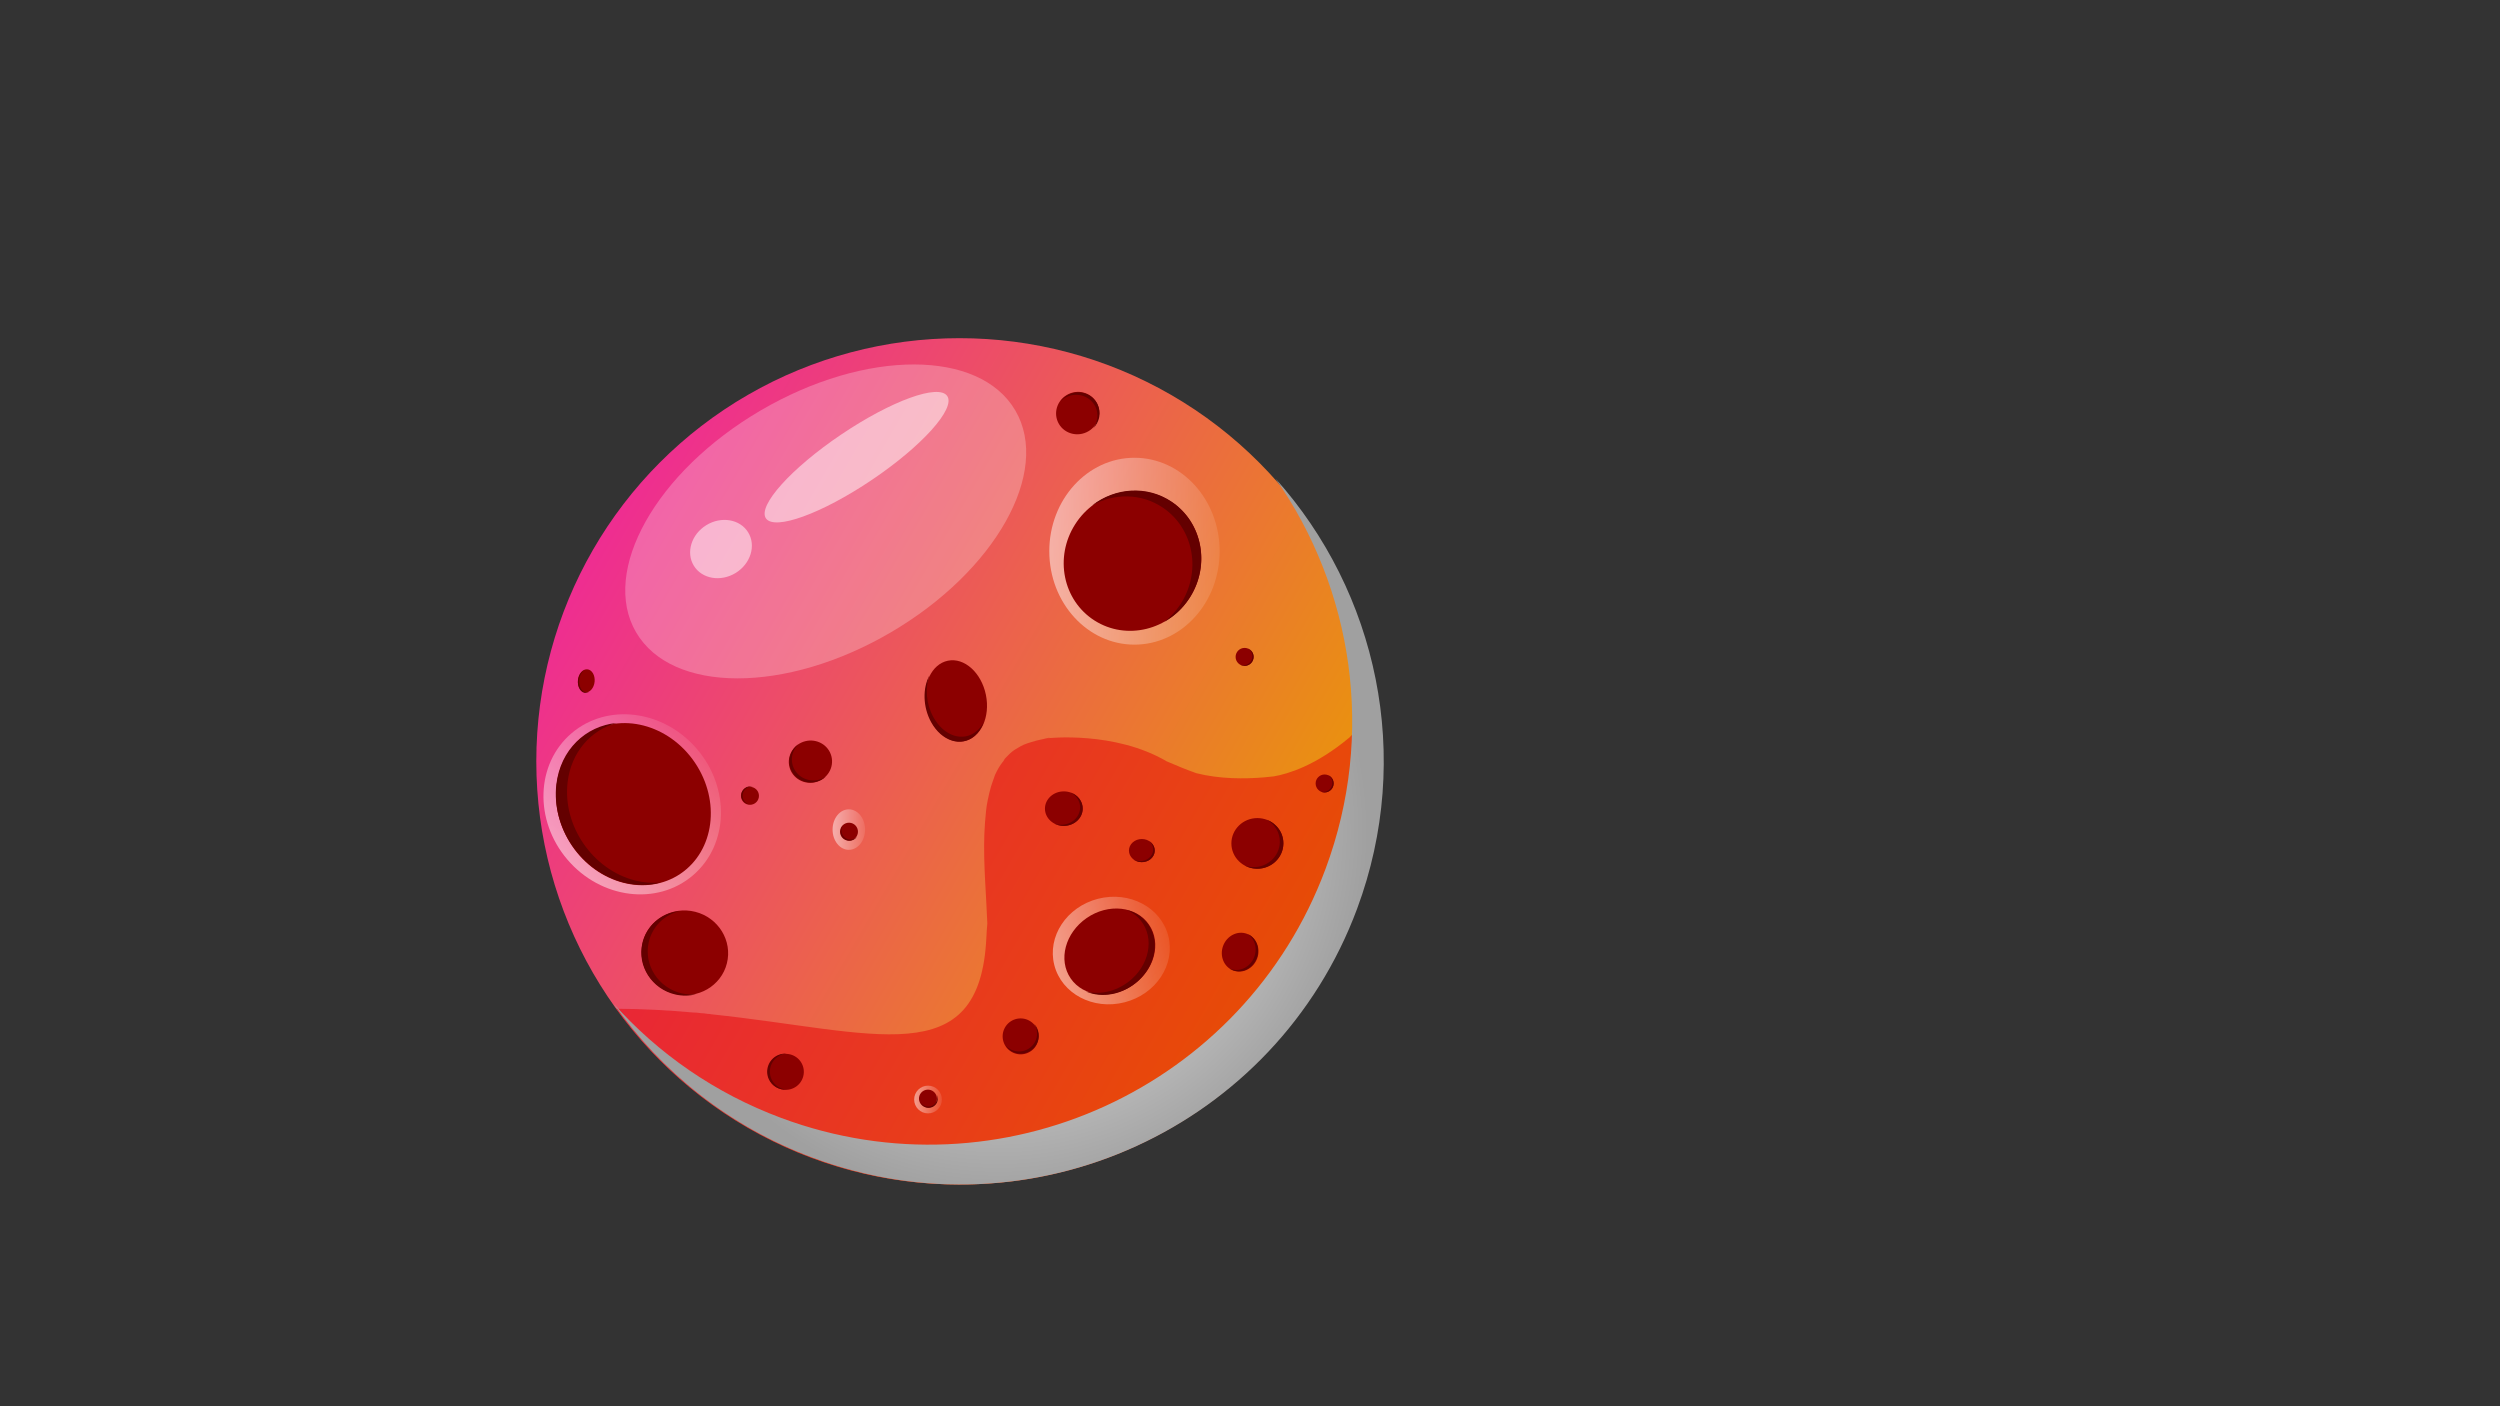 <?xml version="1.0" encoding="utf-8"?>
<!-- Generator: Adobe Illustrator 23.0.1, SVG Export Plug-In . SVG Version: 6.00 Build 0)  -->
<svg version="1.1" id="Слой_1" xmlns="http://www.w3.org/2000/svg" xmlns:xlink="http://www.w3.org/1999/xlink" x="0px" y="0px"
	 viewBox="0 0 1920 1080" style="enable-background:new 0 0 1920 1080;" xml:space="preserve">
<rect x="0" y="0" width="1920" height="1080" fill="#333333" stroke="none"/>
<style type="text/css">
	.st0{fill:url(#SVGID_1_);}
	.st1{fill:url(#SVGID_2_);}
	.st2{fill:url(#SVGID_3_);}
	.st3{fill:url(#SVGID_4_);}
	.st4{opacity:0.5;}
	.st5{fill:#E60006;}
	.st6{fill:url(#SVGID_5_);}
	.st7{fill:#8C0000;}
	.st8{fill:#640000;}
	.st9{opacity:0.5;fill:url(#SVGID_6_);}
	.st10{opacity:0.5;fill:url(#SVGID_7_);}
	.st11{opacity:0.5;fill:url(#SVGID_8_);}
	.st12{opacity:0.5;fill:url(#SVGID_9_);}
	.st13{opacity:0.5;fill:url(#SVGID_10_);}
	.st14{fill:url(#SVGID_11_);}
	.st15{opacity:0.25;fill:#FFFFFF;}
	.st16{opacity:0.5;fill:#FFFFFF;}
</style>
<linearGradient id="SVGID_1_" gradientUnits="userSpaceOnUse" x1="-566.26" y1="2356.42" x2="566.26" y2="2356.42">
	<stop  offset="0" style="stop-color:#FFFFFF"/>
	<stop  offset="1" style="stop-color:#0F0A3B"/>
</linearGradient>
<rect x="-566.26" y="1438.28" class="st0" width="1132.52" height="1836.28"/>
<linearGradient id="SVGID_2_" gradientUnits="userSpaceOnUse" x1="455.375" y1="422.193" x2="1018.385" y2="747.247">
	<stop  offset="0" style="stop-color:#EE2D91"/>
	<stop  offset="1" style="stop-color:#E99D00"/>
</linearGradient>
<circle class="st1" cx="736.88" cy="584.72" r="325"/>
<linearGradient id="SVGID_3_" gradientUnits="userSpaceOnUse" x1="254.335" y1="-436.962" x2="306.305" y2="-406.957">
	<stop  offset="0" style="stop-color:#EE2D91"/>
	<stop  offset="1" style="stop-color:#E99D00"/>
</linearGradient>
<circle class="st2" cx="280.32" cy="-421.96" r="30"/>
<linearGradient id="SVGID_4_" gradientUnits="userSpaceOnUse" x1="354.59" y1="-396.964" x2="441.207" y2="-346.956">
	<stop  offset="0" style="stop-color:#EE2D91"/>
	<stop  offset="1" style="stop-color:#E99D00"/>
</linearGradient>
<circle class="st3" cx="397.9" cy="-371.96" r="50"/>
<g class="st4">
	<path class="st5" d="M1031.63,469.57c-0.22,0.51-0.44,1.04-0.67,1.56c-0.07,0.18-0.15,0.36-0.22,0.53
		C1033.29,466.67,1032.37,468.04,1031.63,469.57z"/>
	<path class="st5" d="M1058.73,539.45c-4.41,5.93-8.92,11.78-13.67,17.43c-2.76,3.28-5.63,6.43-8.61,9.45
		c-25.96,21.73-47.41,28.07-58.17,29.92c-2.35,0.28-4.85,0.54-7.46,0.76l0,0l0,0c-15.11,1.28-34.14,1.31-51.94-3.18
		c-7.73-2.7-15.3-5.88-22.83-9.1c-40.14-23.64-91.66-17.75-91.66-17.75l0.08,0.06c-0.6,0.02-1,0.05-1.11,0.06
		c0.97-0.13,1.94-0.27,2.91-0.4c-0.54-0.36-3.81,0.62-4.48,0.75c-1.95,0.37-3.88,0.8-5.8,1.31c-2.16,0.57-4.31,1.22-6.43,1.91
		c-0.52,0.17-2.22,0.84-3.24,1.22c-1.02,0.49-2.17,1.04-2.6,1.28c-1.54,0.83-3.04,1.72-4.5,2.67c-1.14,0.75-2.22,1.6-3.35,2.35
		c6.36-4.19,1.43-1.05-0.1,0.36c-1.22,1.12-2.38,2.3-3.5,3.52c-0.24,0.26-0.47,0.53-0.69,0.8c-0.83,1.57-1.4,2.31-1.69,2.54
		c-0.98,1.37-2.02,2.72-2.83,4.13c-1,1.74-1.93,3.53-2.79,5.35c-0.02,0.04-0.03,0.08-0.05,0.11c-0.98,3.03-2.23,5.97-3.12,9.04
		c-0.99,3.43-1.82,6.91-2.52,10.42c-0.29,1.43-0.55,2.86-0.79,4.3c-0.17,0.98-0.42,3.2-0.52,4.1c-0.59,6-1.11,11.98-1.31,18.02
		c-0.76,22.85,1.44,45.59,2.3,68.39c-0.3,3.16-0.54,6.64-0.72,10.47c-4.85,105.46-85.85,72.31-211.6,59.18
		c-0.08-0.04-0.17-0.08-0.25-0.12c-0.01,0-0.02,0-0.02,0c-1.54-0.04-3.06-0.25-4.57-0.51c-1.95-0.07-3.89-0.29-5.83-0.58
		c-0.98-0.04-1.99-0.08-3-0.12c-18.75-1.67-38.43-2.8-58.92-2.89c-0.03,0-0.06,0-0.09-0.01c0,0,0,0,0,0.01c-0.34,0-0.67-0.01-1-0.01
		l1.13,0.18c59.02,81.68,155.04,134.86,263.52,134.86c179.49,0,325-145.51,325-325C1061.88,569.35,1060.8,554.24,1058.73,539.45z"/>
</g>
<radialGradient id="SVGID_5_" cx="767.054" cy="638.692" r="283.621" gradientUnits="userSpaceOnUse">
	<stop  offset="0" style="stop-color:#FFFFFF"/>
	<stop  offset="1" style="stop-color:#A0A0A0"/>
</radialGradient>
<path class="st6" d="M979.68,367.66c59.05,84.54,77.01,195.7,38.33,299.67C955.42,835.56,768.31,921.2,600.08,858.62
	c-51.16-19.03-94.67-49.6-128.71-87.64c36.5,52.25,88.69,94.35,152.96,118.25c168.23,62.58,355.34-23.06,417.92-191.29
	C1085.8,580.88,1057.56,454.69,979.68,367.66z"/>
<g>
	
		<ellipse transform="matrix(0.469 -0.883 0.883 0.469 -286.135 1115.077)" class="st7" cx="783.89" cy="795.4" rx="13.8" ry="13.83"/>
	<path class="st8" d="M794.27,786.26c2.69,4.15,3.03,9.61,0.42,14.22c-3.76,6.63-12.22,8.99-18.89,5.26
		c-1.38-0.77-2.58-1.75-3.57-2.87c1.18,1.82,2.81,3.39,4.84,4.53c6.67,3.73,15.13,1.37,18.89-5.26
		C798.94,796.89,798.08,790.53,794.27,786.26z"/>
</g>
<g>
	
		<ellipse transform="matrix(0.902 -0.433 0.433 0.902 -296.733 341.913)" class="st7" cx="602.97" cy="823.01" rx="13.83" ry="13.8"/>
	<path class="st8" d="M604.16,836.79c-4.94-0.3-9.54-3.27-11.69-8.11c-3.1-6.97,0.02-15.17,6.98-18.32
		c1.44-0.65,2.94-1.04,4.43-1.17c-2.17-0.13-4.4,0.25-6.52,1.21c-6.96,3.15-10.08,11.36-6.98,18.32
		C592.83,834.24,598.46,837.32,604.16,836.79z"/>
</g>
<g>
	<ellipse class="st7" cx="965.67" cy="647.74" rx="19.97" ry="19.46"/>
	<path class="st8" d="M972.73,629.5c6.24,3.4,10.37,9.97,10.16,17.43c-0.31,10.74-9.51,19.26-20.53,19.02
		c-2.29-0.05-4.47-0.48-6.5-1.21c2.74,1.49,5.88,2.37,9.24,2.44c11.03,0.24,20.22-8.28,20.53-19.02
		C985.88,639.65,980.47,632.3,972.73,629.5z"/>
</g>
<g>
	<ellipse class="st7" cx="817.02" cy="621.03" rx="14.5" ry="13.25"/>
	<path class="st8" d="M822.14,608.6c4.53,2.31,7.53,6.79,7.37,11.87c-0.23,7.32-6.9,13.12-14.91,12.96
		c-1.66-0.03-3.25-0.32-4.72-0.82c1.99,1.01,4.27,1.61,6.71,1.66c8.01,0.16,14.68-5.64,14.91-12.96
		C831.69,615.52,827.76,610.51,822.14,608.6z"/>
</g>
<g>
	
		<ellipse transform="matrix(0.347 -0.938 0.938 0.347 -63.674 1370.664)" class="st7" cx="952.1" cy="731.04" rx="15.04" ry="13.94"/>
	<path class="st8" d="M958.12,717.23c4.19,2.75,6.71,7.88,6.13,13.59c-0.84,8.22-7.8,14.53-15.53,14.1c-1.6-0.09-3.11-0.47-4.5-1.08
		c1.84,1.2,3.99,1.95,6.35,2.08c7.74,0.44,14.69-5.88,15.53-14.1C966.77,725.31,963.4,719.56,958.12,717.23z"/>
</g>
<g>
	
		<ellipse transform="matrix(4.145666e-03 -1 1 4.145666e-03 220.037 1527.462)" class="st7" cx="876.92" cy="653.26" rx="8.89" ry="9.91"/>
	<path class="st8" d="M882.47,645.87c2.61,2.15,3.84,5.5,2.86,8.8c-1.41,4.74-6.85,7.59-12.14,6.35c-1.1-0.26-2.1-0.67-2.99-1.21
		c1.15,0.94,2.56,1.66,4.17,2.04c5.29,1.24,10.73-1.6,12.14-6.35C887.63,651.74,885.88,647.91,882.47,645.87z"/>
</g>
<g>
	<ellipse class="st7" cx="1017.32" cy="601.7" rx="6.92" ry="6.9"/>
	<path class="st8" d="M1019.77,595.23c2.16,1.2,3.59,3.54,3.52,6.19c-0.11,3.81-3.29,6.83-7.11,6.75c-0.79-0.02-1.55-0.17-2.25-0.43
		c0.95,0.53,2.04,0.84,3.2,0.87c3.82,0.08,7-2.94,7.11-6.75C1024.32,598.83,1022.45,596.22,1019.77,595.23z"/>
</g>
<g>
	
		<ellipse transform="matrix(0.245 -0.97 0.97 0.245 -312.945 1062.27)" class="st7" cx="525.67" cy="732.09" rx="32.45" ry="33.27"/>
	<path class="st8" d="M521.72,699.72c-11.47,2.94-20.83,11.88-23.53,24.04c-3.88,17.5,7.48,35.02,25.39,39.14
		c3.71,0.86,7.42,1.06,10.99,0.7c-5.03,1.29-10.47,1.43-15.92,0.17c-17.91-4.12-29.27-21.65-25.39-39.14
		C496.33,710.77,508.07,701.09,521.72,699.72z"/>
</g>
<g>
	
		<ellipse transform="matrix(0.969 -0.246 0.246 0.969 -124.928 171.593)" class="st7" cx="622.81" cy="584.71" rx="16.64" ry="16.22"/>
	<path class="st8" d="M613.36,571.42c-4.34,4.03-6.33,10.19-4.61,16.17c2.46,8.62,11.63,13.61,20.49,11.16
		c1.84-0.51,3.51-1.3,5-2.31c-1.9,1.77-4.26,3.12-6.96,3.87c-8.85,2.45-18.03-2.54-20.49-11.16
		C604.83,582.33,607.69,575.28,613.36,571.42z"/>
</g>
<g>
	
		<ellipse transform="matrix(0.093 -0.996 0.996 0.093 -112.787 922.683)" class="st7" cx="450.25" cy="523.27" rx="8.9" ry="6.43"/>
	<path class="st8" d="M452.45,531.45c-2.27,0.81-4.7-0.07-6.26-2.59c-2.24-3.62-1.82-9.26,0.95-12.6c0.57-0.69,1.2-1.23,1.86-1.61
		c-0.99,0.36-1.96,1.04-2.8,2.06c-2.76,3.33-3.19,8.97-0.95,12.6C447.02,532.18,449.94,532.92,452.45,531.45z"/>
</g>
<g>
	
		<ellipse transform="matrix(0.91 -0.414 0.414 0.91 -57.226 370.964)" class="st7" cx="827.88" cy="317.61" rx="16.64" ry="16.22"/>
	<path class="st8" d="M839.53,329.02c3.56-4.73,4.43-11.14,1.69-16.74c-3.94-8.05-13.85-11.34-22.13-7.37
		c-1.72,0.83-3.23,1.9-4.51,3.16c1.56-2.07,3.64-3.83,6.17-5.04c8.28-3.98,18.19-0.68,22.13,7.37
		C846,316.78,844.44,324.22,839.53,329.02z"/>
</g>
<g>
	<ellipse class="st7" cx="955.86" cy="504.49" rx="6.92" ry="6.9"/>
	<path class="st8" d="M958.3,498.02c2.16,1.2,3.59,3.54,3.52,6.19c-0.11,3.81-3.29,6.83-7.11,6.75c-0.79-0.02-1.55-0.17-2.25-0.43
		c0.95,0.53,2.04,0.84,3.2,0.87c3.82,0.08,7-2.94,7.11-6.75C962.85,501.62,960.98,499.02,958.3,498.02z"/>
</g>
<g>
	
		<ellipse transform="matrix(0.98 -0.201 0.201 0.98 -93.07 158.064)" class="st7" cx="733.82" cy="538.51" rx="23.32" ry="31.51"/>
	<path class="st8" d="M713.86,518.55c-3.49,9.56-2.67,21.92,2.95,32.17c8.08,14.74,23.03,19.5,33.38,10.64
		c2.15-1.84,3.92-4.12,5.32-6.71c-1.53,4.19-3.89,7.85-7.05,10.55c-10.35,8.86-25.29,4.09-33.38-10.64
		C708.68,542.87,708.51,528.44,713.86,518.55z"/>
</g>
<g>
	
		<ellipse transform="matrix(0.979 -0.204 0.204 0.979 -112.743 130.754)" class="st7" cx="576.2" cy="610.82" rx="6.92" ry="6.9"/>
	<path class="st8" d="M575.13,617.65c-2.36-0.74-4.24-2.73-4.71-5.34c-0.67-3.75,1.83-7.36,5.58-8.06c0.78-0.15,1.55-0.15,2.29-0.04
		c-1.04-0.32-2.17-0.41-3.31-0.19c-3.75,0.7-6.25,4.31-5.58,8.06C569.94,615.06,572.3,617.23,575.13,617.65z"/>
</g>
<linearGradient id="SVGID_6_" gradientUnits="userSpaceOnUse" x1="805.859" y1="423.32" x2="936.68" y2="423.32">
	<stop  offset="0" style="stop-color:#FFFFFF"/>
	<stop  offset="1" style="stop-color:#FFFFFF;stop-opacity:0.2"/>
</linearGradient>
<ellipse class="st9" cx="871.27" cy="423.32" rx="65.41" ry="71.76"/>
<g>
	
		<ellipse transform="matrix(0.536 -0.844 0.844 0.536 40.101 934.141)" class="st7" cx="869.87" cy="430.59" rx="54.3" ry="52.26"/>
	<path class="st8" d="M838.81,388.12c16.79-9.44,37.72-9.46,54.33,1.79c23.9,16.19,29.82,49.55,13.21,74.52
		c-3.44,5.18-7.59,9.58-12.21,13.17c7.37-4.14,13.94-10.08,19-17.7c16.6-24.97,10.69-58.33-13.21-74.52
		C880.99,372.56,856.44,374.38,838.81,388.12z"/>
</g>
<linearGradient id="SVGID_7_" gradientUnits="userSpaceOnUse" x1="420.677" y1="610.684" x2="551.498" y2="610.684" gradientTransform="matrix(0.76 -0.649 0.649 0.76 -280.703 469.043)">
	<stop  offset="0" style="stop-color:#FFFFFF"/>
	<stop  offset="1" style="stop-color:#FFFFFF;stop-opacity:0.2"/>
</linearGradient>
<path class="st10" d="M535.27,575.24c25.74,30.14,24.34,73.59-3.13,97.05s-70.6,18.05-96.34-12.09
	c-25.74-30.14-24.34-73.59,3.13-97.05S509.53,545.1,535.27,575.24z"/>
<g>
	
		<ellipse transform="matrix(0.829 -0.56 0.56 0.829 -262.278 378.181)" class="st7" cx="486.23" cy="617.25" rx="56.96" ry="64.48"/>
	<path class="st8" d="M473.69,555.2c-19.9,5.42-35.03,22.36-37.77,45.6c-3.93,33.42,19.27,67.18,51.82,75.4
		c6.75,1.7,13.37,2.16,19.66,1.54c-8.73,2.38-18.37,2.55-28.3,0.04c-32.55-8.22-55.76-41.97-51.82-75.4
		C430.4,575.89,449.64,557.57,473.69,555.2z"/>
</g>
<linearGradient id="SVGID_8_" gradientUnits="userSpaceOnUse" x1="809.021" y1="730.416" x2="899.381" y2="730.416" gradientTransform="matrix(0.969 -0.248 0.248 0.969 -155.288 234.5)">
	<stop  offset="0" style="stop-color:#FFFFFF"/>
	<stop  offset="1" style="stop-color:#FFFFFF;stop-opacity:0.2"/>
</linearGradient>
<path class="st11" d="M897.25,718.8c5.63,21.96-9.41,44.78-33.58,50.97c-24.17,6.19-48.33-6.58-53.95-28.54
	c-5.63-21.96,9.41-44.78,33.58-50.97C867.47,684.07,891.63,696.84,897.25,718.8z"/>
<g>
	
		<ellipse transform="matrix(0.824 -0.567 0.567 0.824 -264.225 611.545)" class="st7" cx="852.06" cy="731" rx="36.48" ry="31.26"/>
	<path class="st8" d="M833.93,761.46c11.52,2.96,25.25-0.4,35.55-9.81c14.82-13.55,16.94-34.5,4.72-46.81
		c-2.53-2.55-5.49-4.52-8.71-5.93c5.05,1.3,9.68,3.8,13.41,7.55c12.22,12.3,10.1,33.26-4.72,46.81
		C862.43,764,846.23,766.86,833.93,761.46z"/>
</g>
<linearGradient id="SVGID_9_" gradientUnits="userSpaceOnUse" x1="702.106" y1="844.457" x2="723.399" y2="844.457" gradientTransform="matrix(0.999 0.053 -0.053 0.999 45.421 -36.383)">
	<stop  offset="0" style="stop-color:#FFFFFF"/>
	<stop  offset="1" style="stop-color:#FFFFFF;stop-opacity:0.2"/>
</linearGradient>
<circle class="st12" cx="712.73" cy="844.43" r="10.65"/>
<g>
	
		<ellipse transform="matrix(0.664 -0.747 0.747 0.664 -391.357 816.193)" class="st7" cx="713.28" cy="843.93" rx="6.9" ry="6.92"/>
	<path class="st8" d="M719.4,840.72c0.81,2.34,0.33,5.03-1.48,6.96c-2.61,2.78-7,2.92-9.8,0.32c-0.58-0.54-1.04-1.15-1.4-1.82
		c0.36,1.02,0.96,1.98,1.82,2.77c2.8,2.6,7.19,2.46,9.8-0.32C720.41,846.44,720.75,843.25,719.4,840.72z"/>
</g>
<linearGradient id="SVGID_10_" gradientUnits="userSpaceOnUse" x1="639.423" y1="637.119" x2="664.372" y2="637.119">
	<stop  offset="0" style="stop-color:#FFFFFF"/>
	<stop  offset="1" style="stop-color:#FFFFFF;stop-opacity:0.2"/>
</linearGradient>
<ellipse class="st13" cx="651.9" cy="637.12" rx="12.47" ry="15.56"/>
<g>
	
		<ellipse transform="matrix(0.233 -0.972 0.972 0.233 -120.822 1124.14)" class="st7" cx="652.48" cy="638.69" rx="6.92" ry="6.9"/>
	<path class="st8" d="M658.21,642.58c-1.68,1.82-4.28,2.67-6.84,1.98c-3.68-0.99-5.88-4.8-4.9-8.49c0.2-0.77,0.53-1.47,0.94-2.09
		c-0.73,0.8-1.29,1.78-1.59,2.91c-0.97,3.69,1.22,7.49,4.9,8.49C653.64,646.17,656.61,644.96,658.21,642.58z"/>
</g>
<radialGradient id="SVGID_11_" cx="69.767" cy="592.242" r="35.275" gradientTransform="matrix(4.969 0 0 4.529 -605.162 -2422.536)" gradientUnits="userSpaceOnUse">
	<stop  offset="0" style="stop-color:#FFFFFF"/>
	<stop  offset="1" style="stop-color:#FFFFFF;stop-opacity:0"/>
</radialGradient>
<circle class="st14" cx="-258.52" cy="259.72" r="166.98"/>
<ellipse transform="matrix(0.863 -0.505 0.505 0.863 -115.414 375.148)" class="st15" cx="634.23" cy="400.45" rx="168.73" ry="98.8"/>
<ellipse transform="matrix(0.829 -0.559 0.559 0.829 -83.958 427.728)" class="st16" cx="657.97" cy="351.26" rx="84" ry="21.03"/>
<ellipse transform="matrix(0.852 -0.524 0.524 0.852 -138.899 352.392)" class="st16" cx="553.55" cy="421.76" rx="24.48" ry="21.53"/>
</svg>
